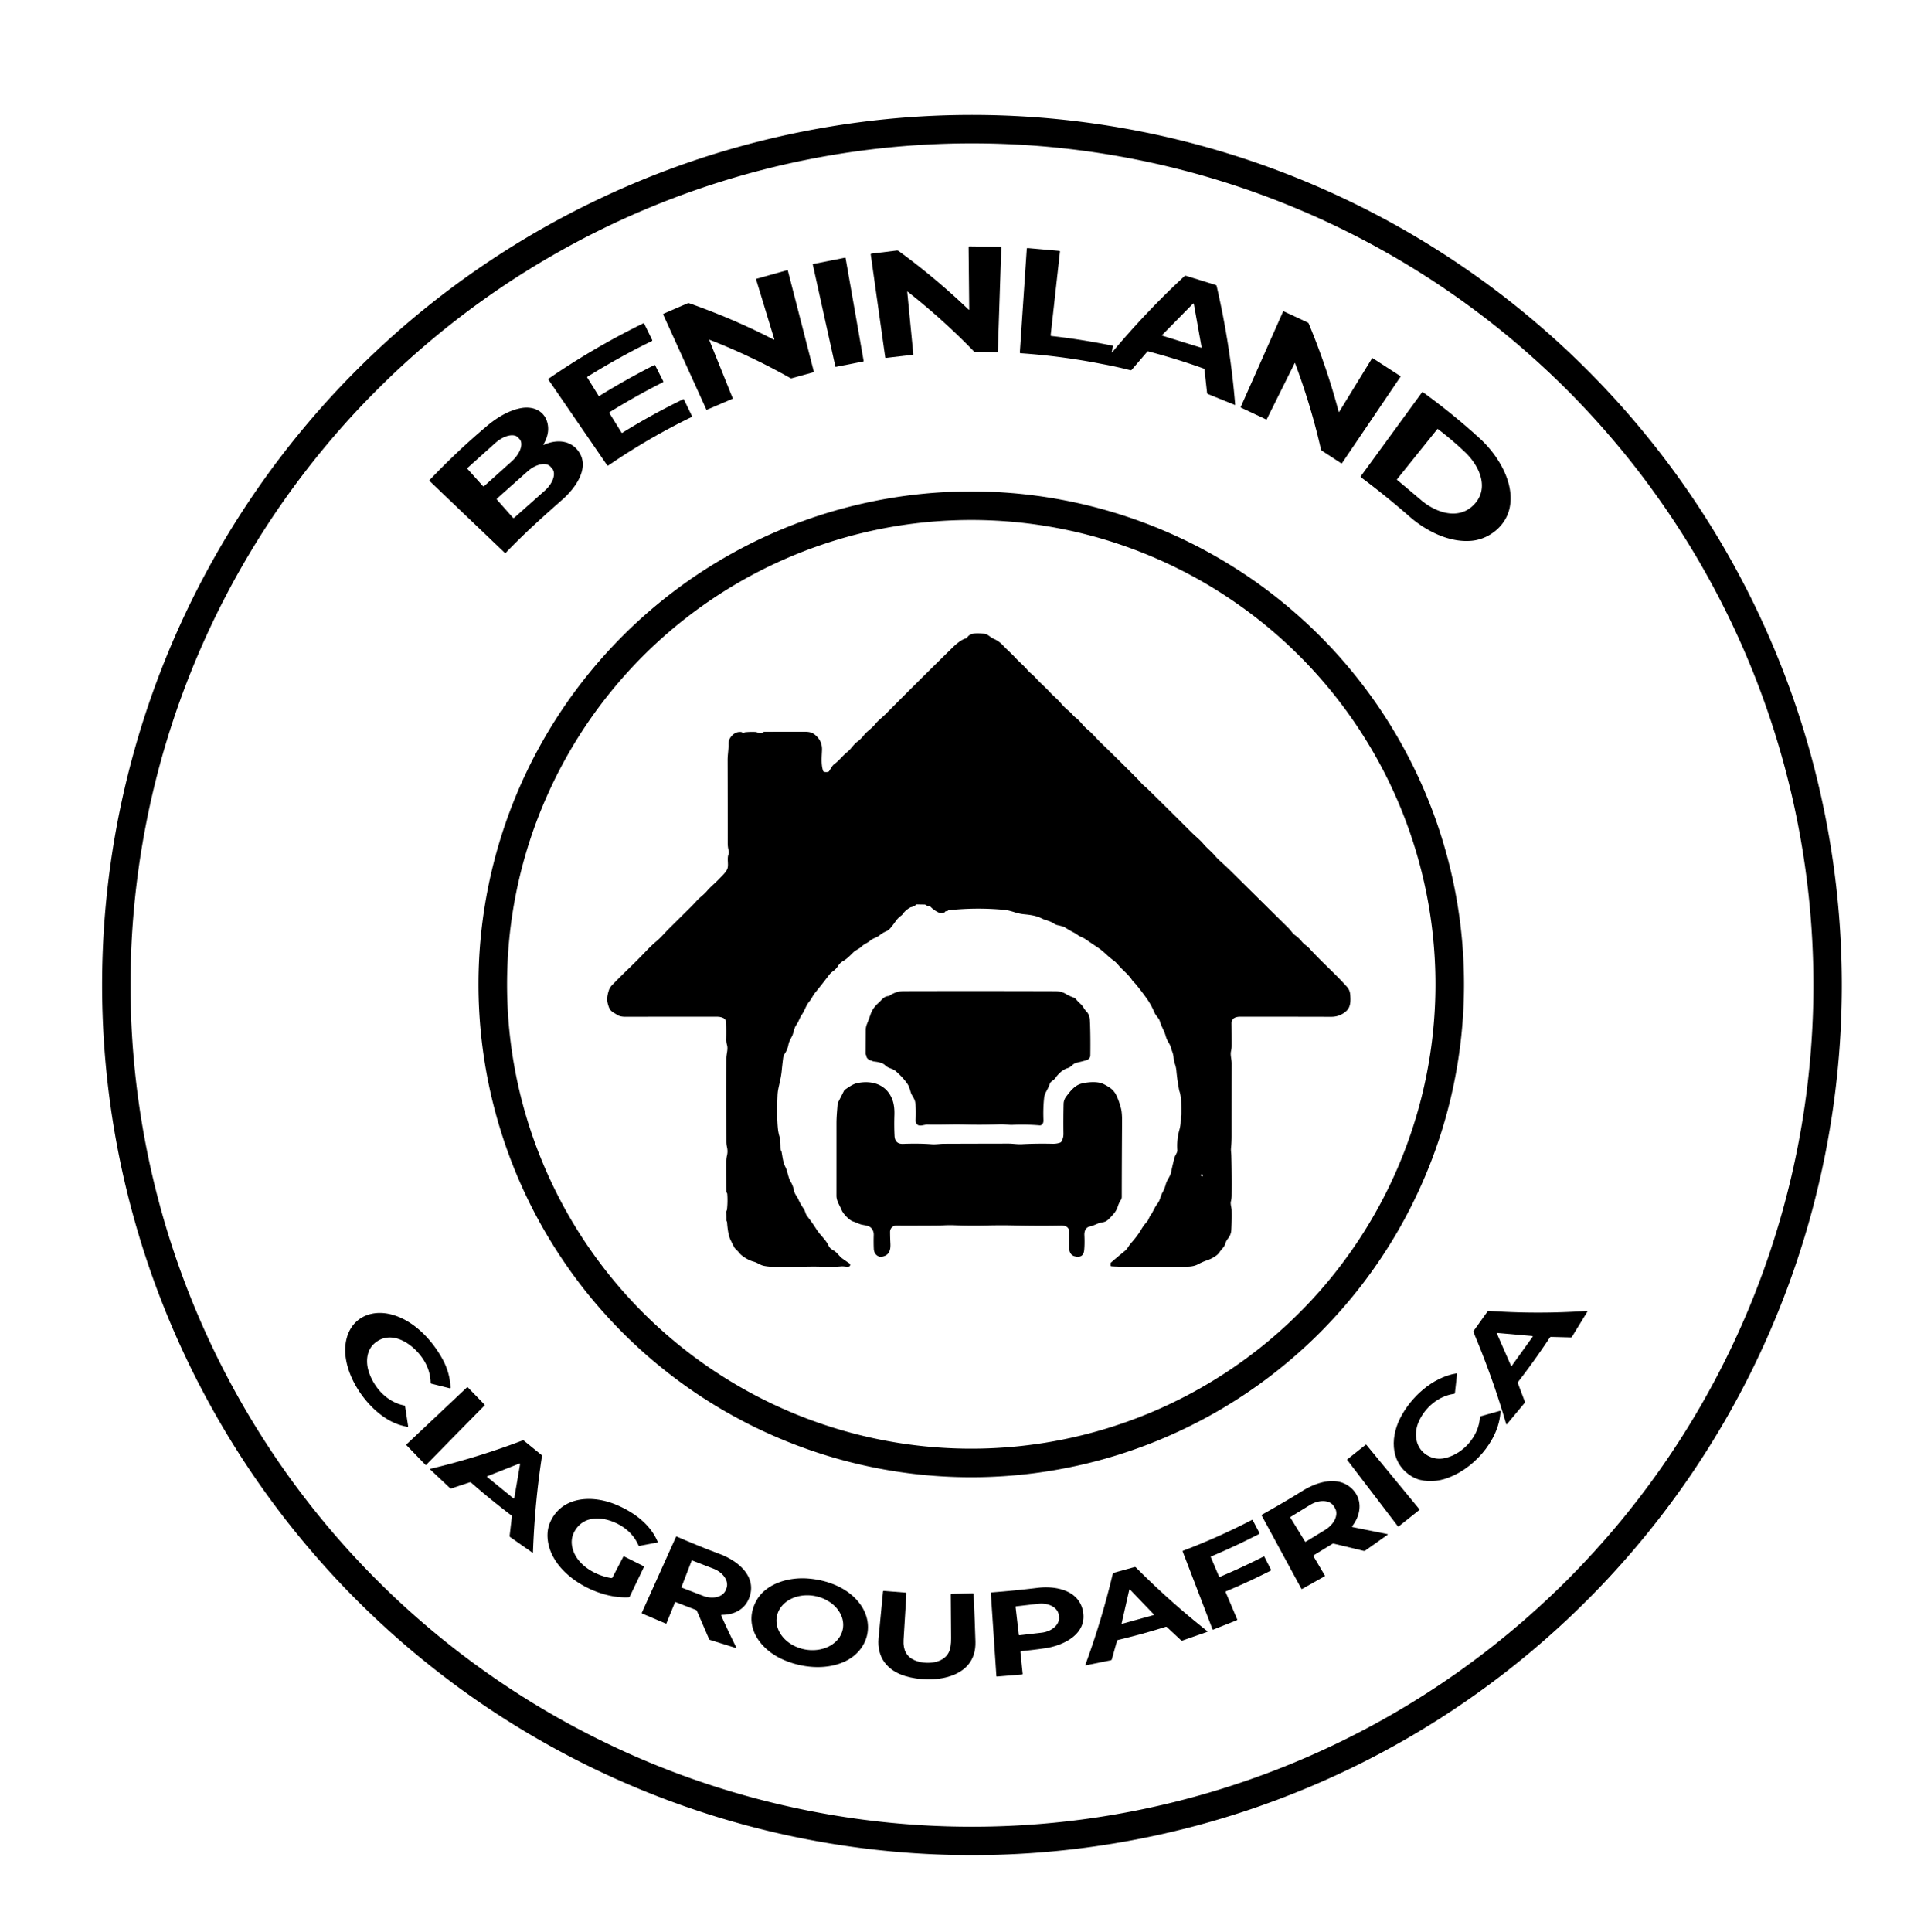 <?xml version="1.0" encoding="UTF-8" standalone="no"?>
<!DOCTYPE svg PUBLIC "-//W3C//DTD SVG 1.1//EN" "http://www.w3.org/Graphics/SVG/1.1/DTD/svg11.dtd">
<svg xmlns="http://www.w3.org/2000/svg" version="1.1" viewBox="0.00 0.00 1343.00 1360.00">
<path fill="#000000" d="
  M 1297.08 693.50
  A 612.58 612.58 0.0 0 1 684.50 1306.08
  A 612.58 612.58 0.0 0 1 71.92 693.50
  A 612.58 612.58 0.0 0 1 684.50 80.92
  A 612.58 612.58 0.0 0 1 1297.08 693.50
  Z
  M 1277.08 693.50
  A 592.58 592.58 0.0 0 0 684.50 100.92
  A 592.58 592.58 0.0 0 0 91.92 693.50
  A 592.58 592.58 0.0 0 0 684.50 1286.08
  A 592.58 592.58 0.0 0 0 1277.08 693.50
  Z"
/>
<path fill="#000000" d="
  M 638.91 205.48
  L 643.18 249.38
  Q 643.21 249.72 642.86 249.77
  L 624.00 251.99
  Q 623.47 252.05 623.40 251.52
  L 613.22 179.25
  Q 613.13 178.63 613.75 178.55
  L 631.48 176.39
  Q 632.24 176.30 632.86 176.75
  Q 658.96 195.77 682.12 217.98
  A 0.27 0.26 21.7 0 0 682.57 217.79
  L 682.13 174.03
  Q 682.13 173.43 682.73 173.44
  L 704.77 173.73
  A 0.39 0.39 0.0 0 1 705.15 174.13
  L 702.73 247.44
  A 0.42 0.42 0.0 0 1 702.31 247.84
  L 686.64 247.65
  A 1.39 1.39 0.0 0 1 685.66 247.22
  Q 664.16 224.95 639.17 205.34
  A 0.16 0.16 0.0 0 0 638.91 205.48
  Z"
/>
<path fill="#000000" d="
  M 783.00 247.71
  Q 782.82 248.59 783.39 247.90
  Q 807.10 219.48 834.15 194.46
  Q 834.65 194.00 835.30 194.20
  L 856.16 200.66
  Q 856.71 200.83 856.83 201.39
  Q 866.56 243.66 869.87 284.87
  A 0.21 0.21 0.0 0 1 869.58 285.08
  L 850.67 277.42
  Q 850.14 277.20 850.07 276.63
  L 848.24 260.00
  A 0.56 0.56 0.0 0 0 847.88 259.54
  Q 829.60 252.95 808.65 247.38
  Q 808.24 247.27 807.97 247.59
  L 797.03 260.33
  A 1.00 0.97 26.8 0 1 796.04 260.64
  Q 786.52 258.20 777.15 256.46
  Q 776.31 256.31 775.45 256.14
  Q 747.59 250.68 718.81 248.70
  Q 718.18 248.66 718.23 248.03
  L 723.10 175.24
  Q 723.15 174.61 723.77 174.66
  L 745.99 176.63
  Q 746.54 176.68 746.47 177.23
  L 739.94 235.94
  Q 739.88 236.52 740.45 236.58
  Q 761.12 238.85 783.35 243.35
  A 0.52 0.51 -78.8 0 1 783.75 243.96
  L 783.00 247.71
  Z
  M 818.48 235.84
  A 0.31 0.31 0.0 0 0 818.61 236.35
  L 845.81 244.77
  A 0.31 0.31 0.0 0 0 846.20 244.42
  L 840.75 213.91
  A 0.31 0.31 0.0 0 0 840.22 213.74
  L 818.48 235.84
  Z"
/>
<path fill="#000000" d="
  M 595.49 181.72
  L 608.20 254.09
  A 0.35 0.35 0.0 0 1 607.92 254.50
  L 588.69 258.28
  A 0.35 0.35 0.0 0 1 588.28 258.02
  L 572.41 186.28
  A 0.35 0.35 0.0 0 1 572.68 185.86
  L 595.08 181.44
  A 0.35 0.35 0.0 0 1 595.49 181.72
  Z"
/>
<path fill="#000000" d="
  M 544.89 239.12
  A 0.28 0.28 0.0 0 0 545.28 238.79
  L 532.49 196.74
  A 0.39 0.38 -16.3 0 1 532.76 196.26
  L 554.35 190.23
  A 0.40 0.38 -13.9 0 1 554.83 190.51
  L 573.15 261.70
  Q 573.23 261.98 572.94 262.06
  L 557.59 266.29
  A 1.43 1.41 52.0 0 1 556.52 266.15
  Q 528.93 250.60 499.83 239.26
  A 0.22 0.22 0.0 0 0 499.55 239.54
  L 516.01 280.41
  Q 516.11 280.66 515.87 280.76
  L 497.91 288.44
  A 0.39 0.38 -22.9 0 1 497.40 288.24
  L 467.07 221.53
  A 0.51 0.50 66.4 0 1 467.33 220.86
  L 484.20 213.56
  A 1.72 1.67 42.3 0 1 485.43 213.52
  Q 517.16 224.72 544.89 239.12
  Z"
/>
<path fill="#000000" d="
  M 911.71 255.78
  L 892.16 295.08
  Q 891.97 295.47 891.58 295.28
  L 873.99 287.01
  Q 873.65 286.85 873.80 286.51
  L 903.57 219.43
  A 0.41 0.40 -65.6 0 1 904.11 219.22
  L 920.93 227.05
  Q 921.45 227.29 921.67 227.82
  Q 934.40 258.42 942.75 289.85
  A 0.22 0.22 0.0 0 0 943.15 289.91
  L 966.19 252.38
  A 0.45 0.45 0.0 0 1 966.82 252.24
  L 986.02 264.66
  Q 986.49 264.96 986.17 265.43
  L 945.15 326.01
  A 0.51 0.51 0.0 0 1 944.46 326.15
  L 930.85 317.27
  A 1.33 1.31 -80.4 0 1 930.28 316.45
  Q 923.45 286.23 912.11 255.80
  Q 911.93 255.32 911.71 255.78
  Z"
/>
<path fill="#000000" d="
  M 429.27 291.02
  L 437.68 304.57
  A 0.42 0.41 -32.0 0 0 438.26 304.70
  Q 458.95 291.85 481.13 281.08
  A 0.39 0.39 0.0 0 1 481.65 281.26
  L 487.32 292.98
  A 0.45 0.44 64.6 0 1 487.11 293.58
  Q 456.75 308.29 428.44 327.68
  Q 427.90 328.05 427.53 327.51
  L 386.11 267.15
  A 0.32 0.32 0.0 0 1 386.19 266.71
  Q 417.71 244.99 452.90 227.71
  Q 453.45 227.44 453.73 227.99
  L 459.25 239.28
  Q 459.54 239.87 458.94 240.16
  Q 435.55 251.63 413.68 265.25
  A 0.38 0.38 0.0 0 0 413.56 265.77
  L 421.56 278.64
  A 0.37 0.36 -31.4 0 0 422.07 278.76
  Q 440.93 267.09 460.72 257.05
  Q 461.19 256.81 461.43 257.28
  L 467.05 268.41
  A 0.54 0.54 0.0 0 1 466.81 269.13
  Q 447.98 278.64 429.49 290.06
  Q 428.90 290.43 429.27 291.02
  Z"
/>
<path fill="#000000" d="
  M 1036.52 380.71
  C 1020.77 382.21 1004.38 373.93 992.69 363.70
  Q 976.24 349.29 958.41 336.00
  A 0.48 0.48 0.0 0 1 958.31 335.34
  L 1001.56 276.10
  A 0.30 0.29 -53.7 0 1 1001.98 276.03
  Q 1024.31 292.35 1042.30 308.84
  C 1054.88 320.37 1067.34 340.33 1062.95 358.45
  C 1060.02 370.55 1048.68 379.55 1036.52 380.71
  Z
  M 1000.72 352.03
  C 1011.11 360.89 1027.47 366.73 1038.40 354.90
  C 1049.00 343.43 1041.77 327.87 1031.85 318.43
  Q 1022.70 309.72 1012.58 302.04
  A 0.23 0.23 0.0 0 0 1012.26 302.08
  L 983.90 337.39
  A 0.39 0.38 39.7 0 0 983.96 337.93
  Q 992.09 344.67 1000.72 352.03
  Z"
/>
<path fill="#000000" d="
  M 383.23 313.10
  C 391.86 309.26 401.29 309.91 406.94 317.12
  C 416.22 328.96 405.05 343.77 396.11 351.66
  C 382.12 364.00 369.02 375.76 356.11 389.23
  A 0.42 0.42 0.0 0 1 355.51 389.24
  L 302.45 338.55
  A 0.35 0.35 0.0 0 1 302.44 338.06
  Q 322.17 317.38 342.81 300.00
  C 349.52 294.34 357.94 289.03 366.75 287.37
  C 375.99 285.62 384.29 289.69 385.81 299.25
  Q 386.84 305.67 382.84 312.66
  Q 382.38 313.48 383.23 313.10
  Z
  M 329.31 330.22
  L 340.07 342.20
  A 0.62 0.62 0.0 0 0 340.94 342.25
  L 360.37 324.82
  A 14.58 7.97 -41.9 0 0 365.90 309.15
  L 364.96 308.11
  A 14.58 7.97 -41.9 0 0 348.79 311.91
  L 329.36 329.34
  A 0.62 0.62 0.0 0 0 329.31 330.22
  Z
  M 350.04 351.87
  L 361.19 364.44
  A 0.69 0.69 0.0 0 0 362.17 364.49
  L 383.61 345.46
  A 14.24 8.24 -41.6 0 0 388.79 329.84
  L 387.66 328.57
  A 14.24 8.24 -41.6 0 0 371.54 331.86
  L 350.10 350.90
  A 0.69 0.69 0.0 0 0 350.04 351.87
  Z"
/>
<path fill="#000000" d="
  M 1031.03 693.00
  A 347.03 347.03 0.0 0 1 684.00 1040.03
  A 347.03 347.03 0.0 0 1 336.97 693.00
  A 347.03 347.03 0.0 0 1 684.00 345.97
  A 347.03 347.03 0.0 0 1 1031.03 693.00
  Z
  M 1010.91 693.00
  A 326.91 326.91 0.0 0 0 684.00 366.09
  A 326.91 326.91 0.0 0 0 357.09 693.00
  A 326.91 326.91 0.0 0 0 684.00 1019.91
  A 326.91 326.91 0.0 0 0 1010.91 693.00
  Z"
/>
<path fill="#000000" d="
  M 642.67 638.15
  Q 642.59 638.58 642.14 638.59
  Q 641.62 638.59 641.17 638.83
  Q 637.71 640.67 635.53 643.78
  Q 635.23 644.21 634.79 644.52
  Q 632.36 646.25 630.66 648.69
  Q 629.10 650.96 627.14 653.32
  Q 625.78 654.96 623.94 655.73
  Q 621.50 656.76 619.54 658.40
  C 617.50 660.11 614.89 660.45 612.83 662.25
  C 610.90 663.93 608.56 664.58 606.77 666.37
  C 605.01 668.13 602.64 668.80 600.86 670.57
  C 598.62 672.80 596.36 675.14 593.58 676.71
  Q 591.53 677.87 590.15 680.09
  Q 588.83 682.21 586.56 683.83
  Q 584.97 684.96 583.83 686.46
  Q 578.84 693.05 574.00 698.97
  C 572.46 700.85 571.56 703.17 570.04 704.98
  C 567.48 708.03 566.75 711.42 564.56 714.56
  C 563.07 716.70 562.52 719.17 560.92 721.37
  C 558.97 724.05 559.09 727.13 557.55 729.94
  C 556.60 731.68 555.60 733.51 555.23 735.47
  Q 554.57 738.99 552.64 741.84
  Q 551.72 743.20 551.52 744.80
  Q 550.92 749.54 550.51 753.76
  Q 550.19 757.12 549.32 761.00
  Q 548.77 763.50 548.23 765.99
  Q 547.67 768.55 547.57 771.05
  Q 546.95 785.67 547.83 794.63
  Q 548.10 797.34 548.94 800.23
  C 549.82 803.29 549.53 806.31 549.77 809.43
  Q 549.79 809.77 550.00 810.05
  Q 550.09 810.17 550.18 810.29
  Q 550.31 810.46 550.35 810.67
  C 551.11 814.32 551.32 818.06 553.02 821.41
  C 554.82 824.95 554.89 828.87 556.97 832.26
  Q 558.48 834.74 559.20 838.39
  C 559.66 840.76 561.36 842.39 562.29 844.54
  Q 563.77 847.94 565.92 850.89
  C 567.10 852.51 567.16 854.57 568.45 856.21
  Q 571.76 860.40 574.70 865.02
  Q 576.05 867.14 577.72 869.11
  C 579.76 871.52 582.13 874.01 583.47 876.89
  Q 584.47 879.05 586.55 880.11
  C 589.56 881.63 590.85 884.38 593.43 886.21
  Q 595.69 887.82 598.19 889.49
  A 1.22 1.22 0.0 0 1 597.68 891.71
  C 595.89 891.95 594.20 891.40 592.37 891.56
  Q 586.18 892.08 579.30 891.81
  C 570.25 891.45 561.34 892.04 552.30 891.97
  C 547.53 891.94 542.61 892.12 538.00 891.20
  C 535.34 890.68 533.35 888.94 530.74 888.25
  Q 526.83 887.21 522.72 884.12
  Q 521.38 883.11 520.31 881.73
  C 519.20 880.30 517.72 879.43 516.85 877.76
  Q 515.43 875.02 514.29 872.54
  Q 512.59 868.81 512.00 860.31
  Q 511.98 860.05 511.80 859.85
  Q 511.71 859.75 511.64 859.63
  Q 511.55 859.48 511.55 859.31
  Q 511.58 856.23 511.49 853.21
  Q 511.48 852.72 511.71 852.30
  Q 511.93 851.91 511.97 851.49
  Q 512.56 846.02 512.16 840.60
  Q 512.13 840.18 511.87 839.86
  Q 511.53 839.44 511.53 838.90
  Q 511.49 828.64 511.49 817.56
  Q 511.49 815.52 511.97 813.50
  Q 512.67 810.63 511.96 807.52
  Q 511.54 805.70 511.54 803.89
  Q 511.46 773.02 511.52 745.05
  C 511.53 741.83 512.87 738.74 511.96 735.56
  Q 511.43 733.71 511.47 731.73
  Q 511.58 725.91 511.44 720.06
  A 3.88 3.88 0.0 0 0 509.03 716.56
  C 507.99 716.12 506.63 715.83 505.50 715.82
  Q 472.88 715.78 440.25 715.85
  C 438.74 715.85 436.50 715.61 435.03 714.73
  Q 433.20 713.63 431.43 712.46
  Q 429.63 711.27 428.89 709.29
  Q 427.47 705.50 427.58 703.09
  Q 427.70 700.65 428.70 697.43
  Q 429.37 695.27 431.17 693.40
  Q 436.91 687.47 441.19 683.40
  Q 448.45 676.50 455.48 669.10
  Q 458.90 665.51 462.34 662.62
  C 465.59 659.88 468.12 656.74 471.11 653.78
  Q 478.77 646.20 486.61 638.44
  Q 488.67 636.40 490.62 634.24
  C 492.89 631.72 495.65 629.93 497.80 627.37
  C 500.52 624.15 503.76 621.66 506.62 618.60
  C 508.40 616.70 510.89 614.45 512.03 612.12
  C 513.45 609.22 511.80 604.96 512.98 601.70
  Q 513.50 600.26 513.11 598.70
  Q 512.47 596.20 512.48 593.47
  Q 512.51 567.51 512.41 535.22
  C 512.40 531.32 513.15 527.65 513.05 523.82
  Q 512.97 521.09 514.64 518.90
  Q 517.69 514.88 522.05 515.36
  Q 522.46 515.41 522.72 515.74
  L 522.92 516.00
  Q 523.05 516.17 523.27 516.16
  Q 523.68 516.13 523.96 515.88
  Q 524.35 515.54 524.87 515.50
  Q 528.56 515.16 532.03 515.33
  C 533.63 515.40 535.35 517.17 537.40 515.53
  Q 537.79 515.22 538.29 515.22
  Q 552.33 515.15 567.16 515.19
  Q 570.86 515.21 572.85 516.53
  C 576.67 519.08 579.08 522.97 578.89 527.99
  C 578.71 532.68 578.11 538.37 579.70 542.77
  A 1.06 1.05 -3.9 0 0 580.48 543.44
  Q 581.76 543.70 583.02 543.47
  A 1.35 1.35 0.0 0 0 583.90 542.90
  C 585.08 541.18 586.00 539.07 587.72 537.82
  C 591.05 535.40 593.37 532.04 596.60 529.49
  C 599.32 527.33 600.95 524.26 603.73 522.19
  Q 606.30 520.27 608.26 517.79
  C 610.69 514.71 613.94 512.85 616.40 509.77
  C 618.66 506.95 621.59 504.92 624.11 502.36
  C 639.41 486.83 654.94 471.52 670.49 456.24
  Q 676.38 450.44 680.30 449.43
  A 1.41 1.39 -81.4 0 0 681.17 448.78
  C 683.40 445.03 689.72 445.87 693.30 446.21
  C 695.67 446.44 697.37 448.65 699.54 449.60
  Q 703.65 451.41 706.33 454.34
  C 709.07 457.33 712.18 459.90 714.86 462.86
  C 717.66 465.96 720.89 468.46 723.52 471.62
  C 725.23 473.67 727.51 475.13 729.27 477.13
  C 732.48 480.78 736.14 483.74 739.40 487.33
  C 741.89 490.06 744.80 492.25 747.21 495.14
  Q 749.62 498.05 752.75 500.59
  C 754.59 502.07 755.81 503.97 757.66 505.36
  C 760.85 507.77 762.77 511.05 765.81 513.50
  C 769.08 516.14 771.83 519.57 774.94 522.57
  Q 787.83 535.04 800.69 548.00
  Q 802.17 549.49 803.55 551.10
  C 804.99 552.79 806.71 553.95 808.29 555.50
  Q 823.61 570.51 839.08 585.99
  C 841.88 588.78 845.07 591.27 847.58 594.24
  C 850.03 597.15 852.92 599.30 855.33 602.13
  Q 857.29 604.45 859.58 606.48
  Q 863.85 610.29 868.17 614.58
  Q 887.79 634.05 907.28 653.23
  C 909.03 654.95 910.16 657.07 912.24 658.55
  Q 914.76 660.34 916.85 662.90
  C 918.46 664.89 920.64 666.05 922.32 667.92
  C 930.68 677.18 940.79 685.94 948.62 694.78
  Q 950.67 697.08 950.90 700.34
  C 951.22 704.72 951.33 709.11 947.86 712.07
  Q 943.40 715.89 937.50 715.87
  Q 907.21 715.79 873.25 715.81
  C 870.35 715.82 867.26 716.78 867.32 720.50
  Q 867.44 728.16 867.41 736.49
  Q 867.40 738.07 866.99 739.83
  C 866.27 742.84 867.44 745.72 867.43 748.76
  Q 867.38 774.33 867.39 799.60
  Q 867.40 803.78 866.96 808.18
  Q 866.83 809.57 866.97 810.83
  Q 867.12 812.21 867.16 813.47
  Q 867.59 826.77 867.41 841.58
  Q 867.39 843.82 866.89 845.68
  C 866.34 847.75 867.36 849.99 867.41 852.16
  Q 867.56 858.99 867.14 866.06
  Q 866.95 869.38 864.76 872.05
  Q 863.50 873.60 862.94 875.57
  C 862.25 878.03 860.16 879.53 858.81 881.63
  C 857.08 884.29 852.77 886.41 850.03 887.33
  Q 846.95 888.36 843.93 889.99
  C 840.27 891.96 836.79 891.75 832.76 891.83
  Q 820.80 892.06 809.76 891.80
  C 800.75 891.59 791.86 892.12 782.74 891.51
  Q 782.21 891.47 782.20 890.94
  L 782.17 889.60
  Q 782.16 889.10 782.54 888.77
  Q 787.29 884.69 792.15 880.73
  C 794.19 879.07 794.83 877.12 796.47 875.28
  Q 801.13 870.05 803.91 865.26
  Q 805.53 862.49 807.72 860.15
  C 808.83 858.96 809.17 857.18 810.10 855.89
  C 812.10 853.12 813.04 850.08 815.16 847.40
  C 817.04 845.02 817.24 842.12 818.71 839.51
  Q 820.20 836.85 821.02 833.75
  C 821.84 830.63 824.10 828.43 824.75 825.26
  Q 825.77 820.28 827.06 815.35
  Q 827.38 814.10 828.06 812.92
  Q 828.54 812.10 828.90 811.20
  Q 829.20 810.47 829.14 809.62
  Q 828.64 802.47 830.55 795.61
  Q 831.32 792.83 831.44 790.60
  Q 831.57 788.21 831.52 785.85
  Q 831.52 785.62 831.65 785.43
  Q 831.74 785.31 831.84 785.20
  Q 832.00 785.04 832.01 784.83
  Q 832.22 780.68 831.74 774.47
  Q 831.47 770.85 830.75 768.64
  Q 830.46 767.73 830.29 766.82
  Q 829.06 760.26 828.48 753.79
  Q 828.27 751.50 827.53 749.31
  Q 826.70 746.84 826.52 744.66
  Q 826.35 742.49 825.53 740.32
  C 824.81 738.41 824.44 736.29 823.33 734.57
  Q 821.63 731.93 820.85 729.05
  C 819.87 725.47 817.87 722.69 816.87 719.12
  C 816.23 716.81 814.05 715.27 813.03 712.88
  Q 810.68 707.35 807.69 703.14
  Q 804.01 697.95 800.00 693.06
  C 799.06 691.91 797.93 691.00 797.12 689.76
  C 794.71 686.13 791.47 683.69 788.52 680.46
  C 787.08 678.88 785.91 677.37 784.15 676.13
  C 780.25 673.38 777.26 669.82 773.21 667.14
  Q 769.23 664.51 765.04 661.61
  Q 763.26 660.37 761.31 659.58
  C 759.51 658.85 758.15 657.55 756.41 656.65
  Q 753.12 654.95 750.02 652.94
  Q 748.91 652.23 744.50 651.27
  Q 743.63 651.08 741.40 649.72
  C 738.88 648.18 736.12 647.87 733.55 646.56
  C 729.74 644.62 725.38 644.07 721.20 643.67
  Q 718.18 643.39 714.57 642.26
  Q 710.01 640.84 707.90 640.63
  Q 688.10 638.71 668.42 640.80
  Q 667.85 640.86 667.45 641.23
  A 1.14 1.11 28.3 0 1 666.51 641.50
  Q 665.92 641.40 665.62 641.91
  A 1.03 1.02 -85.3 0 1 665.11 642.35
  Q 662.86 643.25 661.11 642.47
  Q 657.75 640.97 654.92 638.02
  A 1.24 1.24 0.0 0 0 653.85 637.65
  Q 652.81 637.81 652.07 637.17
  A 1.34 1.30 -23.0 0 0 651.22 636.84
  L 645.76 636.74
  Q 645.20 636.73 644.84 637.17
  Q 644.26 637.85 643.34 637.68
  Q 642.76 637.57 642.67 638.15
  Z
  M 847.07 827.44
  Q 846.85 826.63 846.27 826.75
  A 0.65 0.65 0.0 0 0 845.89 827.79
  Q 846.16 828.13 846.56 828.13
  Q 847.26 828.12 847.07 827.44
  Z"
/>
<path fill="#000000" d="
  M 613.99 746.76
  C 612.46 746.69 610.23 745.29 610.12 743.44
  Q 610.09 743.03 609.85 742.70
  A 1.60 1.53 -63.5 0 1 609.57 741.80
  Q 609.62 733.50 609.68 725.22
  Q 609.69 723.05 610.57 720.88
  Q 611.95 717.45 613.18 713.88
  Q 614.62 709.67 618.82 705.94
  C 620.99 704.01 622.28 701.57 625.49 701.28
  A 2.29 2.17 -63.0 0 0 626.53 700.91
  Q 631.19 697.79 636.38 697.78
  Q 688.96 697.65 742.72 697.81
  C 745.30 697.81 748.02 698.22 750.31 699.59
  Q 753.05 701.24 756.57 702.50
  A 1.93 1.85 78.7 0 1 757.37 703.06
  Q 759.11 705.11 761.04 706.87
  C 762.83 708.50 763.47 710.50 765.13 712.13
  C 766.65 713.63 767.42 715.96 767.53 718.05
  Q 768.05 727.68 767.85 742.95
  C 767.83 744.90 766.44 746.10 764.62 746.58
  Q 761.21 747.48 758.09 748.23
  C 755.50 748.86 754.53 751.17 752.08 751.92
  C 748.26 753.10 745.41 755.90 743.15 759.11
  C 742.12 760.57 739.99 761.25 739.39 762.89
  Q 738.35 765.79 736.85 768.42
  Q 735.55 770.70 735.29 773.27
  Q 734.53 780.51 734.87 788.79
  C 734.94 790.45 734.04 792.46 732.07 792.29
  Q 723.11 791.53 713.13 791.93
  C 710.18 792.05 707.18 791.42 704.22 791.55
  Q 692.17 792.07 678.99 791.72
  C 670.35 791.50 661.79 792.00 653.12 791.74
  C 650.64 791.67 646.69 793.89 645.22 790.67
  Q 644.73 789.61 644.83 788.29
  Q 645.30 781.92 644.53 776.08
  C 644.17 773.38 641.99 771.34 641.26 768.65
  Q 640.25 764.91 639.21 763.35
  Q 636.22 758.87 630.91 754.20
  C 628.58 752.15 625.75 752.31 623.47 750.08
  C 621.35 747.98 617.76 747.59 614.97 747.25
  Q 614.66 747.21 614.44 746.97
  A 0.64 0.64 0.0 0 0 613.99 746.76
  Z"
/>
<path fill="#000000" d="
  M 747.45 803.81
  Q 748.99 801.33 748.95 798.13
  Q 748.81 787.37 749.05 777.17
  C 749.09 775.19 749.81 773.39 751.01 771.83
  C 753.84 768.17 756.83 764.15 761.60 762.89
  C 765.66 761.82 772.92 761.12 777.06 763.16
  Q 779.55 764.39 781.69 765.84
  Q 784.79 767.94 786.53 771.84
  Q 788.47 776.21 789.54 780.68
  Q 790.26 783.72 790.22 789.72
  Q 790.03 816.31 790.00 842.65
  A 4.15 4.14 61.6 0 1 789.33 844.91
  Q 787.92 847.09 787.21 849.40
  C 786.08 853.15 783.44 855.65 780.79 858.33
  Q 778.92 860.21 776.51 860.53
  Q 774.55 860.79 772.67 861.64
  Q 769.86 862.91 767.04 863.64
  C 764.38 864.34 763.56 867.12 763.67 869.56
  Q 763.95 875.49 763.54 879.99
  Q 763.00 886.03 756.84 884.47
  C 753.94 883.74 752.96 881.07 752.98 878.40
  Q 753.04 872.68 752.98 867.34
  C 752.95 863.76 750.30 862.76 747.01 862.83
  Q 731.59 863.13 714.25 862.73
  Q 705.31 862.52 694.27 862.77
  Q 683.17 863.01 672.25 862.62
  Q 668.74 862.50 665.24 862.64
  Q 661.67 862.80 658.11 862.82
  Q 644.25 862.91 631.17 862.86
  A 4.33 4.33 0.0 0 0 626.82 867.20
  Q 626.83 871.16 627.05 875.44
  C 627.28 879.86 626.42 883.73 621.33 884.72
  C 617.94 885.38 615.52 882.50 615.38 879.42
  Q 615.15 874.55 615.32 869.51
  Q 615.39 867.41 614.40 865.67
  C 612.42 862.17 608.28 863.01 605.03 861.61
  Q 602.72 860.62 600.49 859.83
  C 597.93 858.92 593.73 854.46 592.71 851.95
  C 591.35 848.58 589.05 845.63 589.06 841.81
  Q 589.08 816.72 589.07 790.66
  C 589.07 786.42 589.50 782.14 589.81 777.91
  A 5.76 5.54 61.5 0 1 590.41 775.73
  L 594.42 767.86
  Q 594.66 767.39 595.09 767.11
  C 597.80 765.33 600.60 763.18 603.76 762.53
  C 614.11 760.41 624.20 763.46 628.31 773.87
  Q 630.07 778.31 629.86 784.92
  Q 629.61 792.94 629.97 799.73
  Q 630.27 805.55 636.07 805.32
  Q 646.86 804.89 656.09 805.57
  C 658.98 805.79 662.03 805.26 664.81 805.25
  Q 687.48 805.17 710.12 805.13
  C 713.34 805.13 716.50 805.71 719.59 805.54
  Q 730.10 804.98 741.28 805.25
  Q 744.21 805.32 746.74 804.39
  Q 747.19 804.23 747.45 803.81
  Z"
/>
<path fill="#000000" d="
  M 1068.91 973.71
  L 1073.84 986.79
  A 0.98 0.97 -35.5 0 1 1073.68 987.74
  L 1061.26 1002.66
  A 0.33 0.33 0.0 0 1 1060.69 1002.54
  Q 1051.19 969.80 1037.74 938.00
  Q 1037.50 937.43 1037.86 936.92
  L 1047.61 923.32
  Q 1047.92 922.88 1048.45 922.92
  Q 1083.16 925.32 1117.58 922.94
  A 0.33 0.33 0.0 0 1 1117.89 923.45
  L 1107.02 941.19
  Q 1106.78 941.59 1106.30 941.58
  L 1092.43 941.21
  Q 1091.79 941.19 1091.44 941.72
  Q 1080.88 957.70 1069.02 973.03
  Q 1068.77 973.34 1068.91 973.71
  Z
  M 1064.10 961.51
  A 0.33 0.33 0.0 0 0 1064.67 961.57
  L 1079.36 941.13
  A 0.33 0.33 0.0 0 0 1079.12 940.61
  L 1054.53 938.44
  A 0.33 0.33 0.0 0 0 1054.20 938.90
  L 1064.10 961.51
  Z"
/>
<path fill="#000000" d="
  M 295.47 953.51
  C 287.69 944.04 274.25 936.61 263.64 945.86
  C 258.21 950.59 257.50 958.57 259.56 965.24
  C 263.09 976.73 272.46 987.09 284.64 989.50
  Q 285.22 989.62 285.30 990.20
  L 287.40 1003.98
  Q 287.51 1004.68 286.80 1004.55
  Q 282.55 1003.70 278.95 1002.28
  C 259.55 994.61 240.50 967.50 243.40 945.99
  C 245.76 928.55 260.66 921.00 276.83 925.77
  C 291.69 930.15 303.94 943.06 311.44 956.52
  Q 316.85 966.21 317.30 976.97
  A 0.43 0.43 0.0 0 1 316.77 977.40
  L 303.84 974.18
  Q 303.26 974.03 303.25 973.44
  Q 303.02 962.70 295.47 953.51
  Z"
/>
<path fill="#000000" d="
  M 1007.76 1025.89
  Q 1012.82 1027.87 1018.65 1026.30
  C 1030.90 1022.99 1041.56 1010.90 1042.22 997.79
  Q 1042.25 997.25 1042.77 997.10
  L 1056.08 993.35
  Q 1056.76 993.16 1056.72 993.86
  C 1055.58 1014.78 1036.60 1035.64 1016.81 1041.41
  C 1010.13 1043.36 1001.38 1043.35 995.34 1040.06
  C 979.61 1031.47 978.53 1013.47 986.02 998.55
  C 993.35 983.96 1008.57 969.74 1025.52 966.95
  Q 1026.18 966.84 1026.10 967.50
  L 1024.64 980.61
  Q 1024.57 981.24 1023.95 981.32
  C 1012.88 982.87 1003.64 990.90 999.19 1000.79
  C 994.81 1010.54 997.44 1021.84 1007.76 1025.89
  Z"
/>
<path fill="#000000" d="
  M 341.27 989.43
  L 300.11 1031.31
  A 0.33 0.33 0.0 0 1 299.63 1031.31
  L 286.20 1017.43
  A 0.33 0.33 0.0 0 1 286.21 1016.96
  L 328.94 976.68
  A 0.33 0.33 0.0 0 1 329.41 976.69
  L 341.28 988.97
  A 0.33 0.33 0.0 0 1 341.27 989.43
  Z"
/>
<path fill="#000000" d="
  M 330.72 1043.65
  L 317.91 1047.88
  A 1.01 1.00 57.4 0 1 316.90 1047.65
  L 303.07 1034.65
  A 0.34 0.34 0.0 0 1 303.22 1034.07
  Q 336.72 1026.05 368.02 1014.12
  A 0.93 0.92 -35.8 0 1 368.95 1014.27
  L 381.29 1024.30
  A 1.03 1.02 -66.0 0 1 381.65 1025.25
  Q 376.59 1058.10 375.35 1092.68
  Q 375.32 1093.39 374.75 1092.98
  L 359.32 1082.17
  Q 358.84 1081.83 358.90 1081.24
  L 360.48 1067.79
  Q 360.54 1067.21 360.09 1066.86
  Q 344.43 1054.98 331.89 1043.89
  Q 331.37 1043.44 330.72 1043.65
  Z
  M 343.14 1039.31
  A 0.31 0.31 0.0 0 0 343.06 1039.84
  L 361.66 1054.95
  A 0.31 0.31 0.0 0 0 362.16 1054.77
  L 366.28 1030.70
  A 0.31 0.31 0.0 0 0 365.86 1030.36
  L 343.14 1039.31
  Z"
/>
<path fill="#000000" d="
  M 962.30 1017.25
  L 999.56 1062.51
  A 0.42 0.42 0.0 0 1 999.50 1063.11
  L 985.04 1074.62
  A 0.42 0.42 0.0 0 1 984.44 1074.55
  L 948.86 1027.95
  A 0.42 0.42 0.0 0 1 948.93 1027.36
  L 961.72 1017.19
  A 0.42 0.42 0.0 0 1 962.30 1017.25
  Z"
/>
<path fill="#000000" d="
  M 925.11 1095.84
  L 932.94 1109.07
  A 0.55 0.54 60.2 0 1 932.74 1109.82
  L 917.05 1118.65
  A 0.42 0.41 -29.0 0 1 916.48 1118.49
  L 888.52 1066.97
  A 0.43 0.42 61.3 0 1 888.68 1066.40
  Q 902.99 1058.47 917.55 1049.47
  C 927.16 1043.51 940.86 1039.23 950.48 1046.71
  C 959.83 1053.98 959.10 1065.81 952.30 1074.44
  A 0.43 0.42 -65.5 0 0 952.55 1075.12
  L 977.20 1080.09
  A 0.20 0.20 0.0 0 1 977.27 1080.45
  L 961.55 1091.58
  A 1.63 1.62 -55.7 0 1 960.24 1091.83
  L 939.41 1086.81
  Q 938.75 1086.65 938.17 1087.00
  L 925.36 1094.84
  Q 924.75 1095.22 925.11 1095.84
  Z
  M 908.76 1068.46
  L 919.08 1085.29
  A 0.37 0.37 0.0 0 0 919.59 1085.41
  L 933.29 1077.02
  A 13.82 9.48 -31.5 0 0 940.12 1061.71
  L 939.32 1060.42
  A 13.82 9.48 -31.5 0 0 922.59 1059.55
  L 908.88 1067.95
  A 0.37 0.37 0.0 0 0 908.76 1068.46
  Z"
/>
<path fill="#000000" d="
  M 431.42 1110.42
  L 438.86 1096.13
  A 0.62 0.61 -63.0 0 1 439.68 1095.86
  L 453.04 1102.53
  Q 453.65 1102.83 453.36 1103.46
  L 443.51 1124.00
  Q 443.26 1124.52 442.68 1124.55
  C 419.62 1125.79 387.21 1107.66 385.61 1082.63
  Q 385.18 1075.99 388.09 1070.29
  C 396.71 1053.38 417.20 1052.57 433.29 1059.12
  C 445.88 1064.24 458.01 1072.95 463.17 1085.52
  A 0.31 0.31 0.0 0 1 462.94 1085.95
  L 450.52 1088.31
  Q 449.87 1088.44 449.60 1087.83
  Q 445.46 1078.68 436.23 1073.51
  C 426.48 1068.04 412.50 1066.04 405.39 1076.85
  Q 401.81 1082.29 402.85 1088.37
  C 404.99 1100.98 418.36 1108.97 430.30 1110.98
  Q 431.07 1111.10 431.42 1110.42
  Z"
/>
<path fill="#000000" d="
  M 859.32 1110.05
  Q 874.25 1103.77 889.90 1095.85
  A 0.42 0.41 -26.2 0 1 890.45 1096.03
  L 895.04 1105.03
  Q 895.32 1105.57 894.78 1105.85
  Q 879.14 1113.76 863.51 1120.30
  A 0.56 0.55 -23.1 0 0 863.21 1121.03
  L 871.29 1140.08
  A 0.45 0.44 67.4 0 1 871.05 1140.67
  L 854.33 1147.34
  A 0.31 0.31 0.0 0 1 853.93 1147.16
  L 832.91 1092.29
  A 0.40 0.40 0.0 0 1 833.15 1091.77
  Q 858.02 1082.34 881.66 1070.07
  A 0.42 0.42 0.0 0 1 882.22 1070.25
  L 886.96 1079.28
  A 0.49 0.48 62.9 0 1 886.75 1079.94
  Q 870.31 1088.48 852.88 1095.81
  A 0.35 0.34 -24.0 0 0 852.70 1096.26
  L 858.38 1109.67
  Q 858.66 1110.32 859.32 1110.05
  Z"
/>
<path fill="#000000" d="
  M 507.98 1137.62
  Q 512.93 1148.72 518.52 1159.87
  A 0.26 0.26 0.0 0 1 518.21 1160.24
  L 499.96 1154.53
  A 0.95 0.93 -2.7 0 1 499.38 1154.01
  L 490.81 1134.14
  Q 490.60 1133.64 490.09 1133.44
  L 475.96 1127.99
  Q 475.45 1127.79 475.25 1128.29
  L 469.32 1142.90
  A 0.33 0.32 22.1 0 1 468.90 1143.07
  L 452.30 1136.00
  Q 451.83 1135.80 452.04 1135.34
  L 476.06 1081.97
  A 0.41 0.40 -65.4 0 1 476.59 1081.77
  Q 491.62 1088.36 506.94 1094.10
  C 518.92 1098.60 532.66 1109.02 528.04 1123.75
  C 525.34 1132.36 517.92 1136.86 508.44 1136.91
  Q 507.67 1136.91 507.98 1137.62
  Z
  M 487.10 1098.73
  L 479.90 1117.41
  A 0.23 0.23 0.0 0 0 480.03 1117.71
  L 495.05 1123.50
  A 13.51 9.58 21.1 0 0 511.10 1119.43
  L 511.58 1118.20
  A 13.51 9.58 21.1 0 0 502.42 1104.39
  L 487.40 1098.60
  A 0.23 0.23 0.0 0 0 487.10 1098.73
  Z"
/>
<path fill="#000000" d="
  M 786.64 1155.32
  L 782.99 1168.25
  Q 782.85 1168.76 782.33 1168.86
  L 764.62 1172.47
  A 0.24 0.24 0.0 0 1 764.34 1172.15
  Q 775.73 1141.28 783.67 1108.07
  A 1.09 1.08 89.1 0 1 784.44 1107.27
  L 798.99 1103.27
  Q 799.52 1103.12 799.92 1103.51
  Q 823.71 1127.42 850.07 1148.26
  Q 850.65 1148.72 849.95 1148.97
  L 832.73 1154.99
  Q 832.16 1155.19 831.72 1154.78
  L 821.87 1145.57
  Q 821.45 1145.18 820.90 1145.35
  Q 804.79 1150.42 787.42 1154.57
  Q 786.81 1154.71 786.64 1155.32
  Z
  M 789.95 1142.82
  A 0.31 0.31 0.0 0 0 790.34 1143.19
  L 812.39 1137.08
  A 0.31 0.31 0.0 0 0 812.53 1136.56
  L 795.82 1119.12
  A 0.31 0.31 0.0 0 0 795.29 1119.26
  L 789.95 1142.82
  Z"
/>
<path fill="#000000" d="
  M 594.59 1169.90
  C 581.16 1176.01 563.95 1174.24 550.53 1168.00
  C 534.65 1160.61 523.02 1144.09 532.80 1126.74
  C 539.56 1114.76 555.31 1110.37 568.52 1111.29
  C 582.40 1112.26 596.70 1117.61 605.22 1128.67
  C 616.51 1143.34 611.38 1162.27 594.59 1169.90
  Z
  M 593.524 1146.92
  A 23.64 19.14 10.9 0 0 573.929 1123.655
  A 23.64 19.14 10.9 0 0 547.096 1137.98
  A 23.64 19.14 10.9 0 0 566.691 1161.245
  A 23.64 19.14 10.9 0 0 593.524 1146.92
  Z"
/>
<path fill="#000000" d="
  M 718.65 1163.22
  L 720.20 1178.43
  A 0.41 0.41 0.0 0 1 719.82 1178.88
  L 702.18 1180.34
  Q 701.73 1180.38 701.70 1179.93
  L 697.78 1121.51
  A 0.36 0.36 0.0 0 1 698.11 1121.13
  Q 714.50 1119.88 730.86 1117.89
  C 743.01 1116.41 759.18 1119.27 762.49 1133.50
  C 766.36 1150.11 749.27 1158.49 736.08 1160.41
  Q 726.99 1161.74 719.31 1162.42
  Q 718.57 1162.48 718.65 1163.22
  Z
  M 715.23 1131.36
  L 717.49 1150.91
  A 0.40 0.40 0.0 0 0 717.93 1151.26
  L 733.57 1149.46
  A 13.42 9.58 -6.6 0 0 745.80 1138.40
  L 745.65 1137.09
  A 13.42 9.58 -6.6 0 0 731.21 1129.11
  L 715.58 1130.92
  A 0.40 0.40 0.0 0 0 715.23 1131.36
  Z"
/>
<path fill="#000000" d="
  M 644.07 1168.88
  C 651.29 1172.03 664.17 1171.58 668.18 1163.32
  Q 669.89 1159.81 669.82 1153.34
  Q 669.66 1137.93 669.60 1122.71
  Q 669.59 1122.14 670.17 1122.13
  L 685.05 1121.81
  Q 685.65 1121.80 685.67 1122.40
  Q 686.52 1141.22 686.95 1155.77
  C 687.75 1182.53 655.94 1185.55 637.53 1180.01
  C 625.08 1176.26 617.42 1167.06 618.70 1153.30
  Q 620.24 1136.79 621.86 1120.49
  Q 621.91 1120.00 622.40 1120.04
  L 637.78 1121.26
  Q 638.35 1121.30 638.31 1121.87
  Q 637.28 1138.17 636.31 1154.68
  Q 635.70 1165.22 644.07 1168.88
  Z"
/>
</svg>

